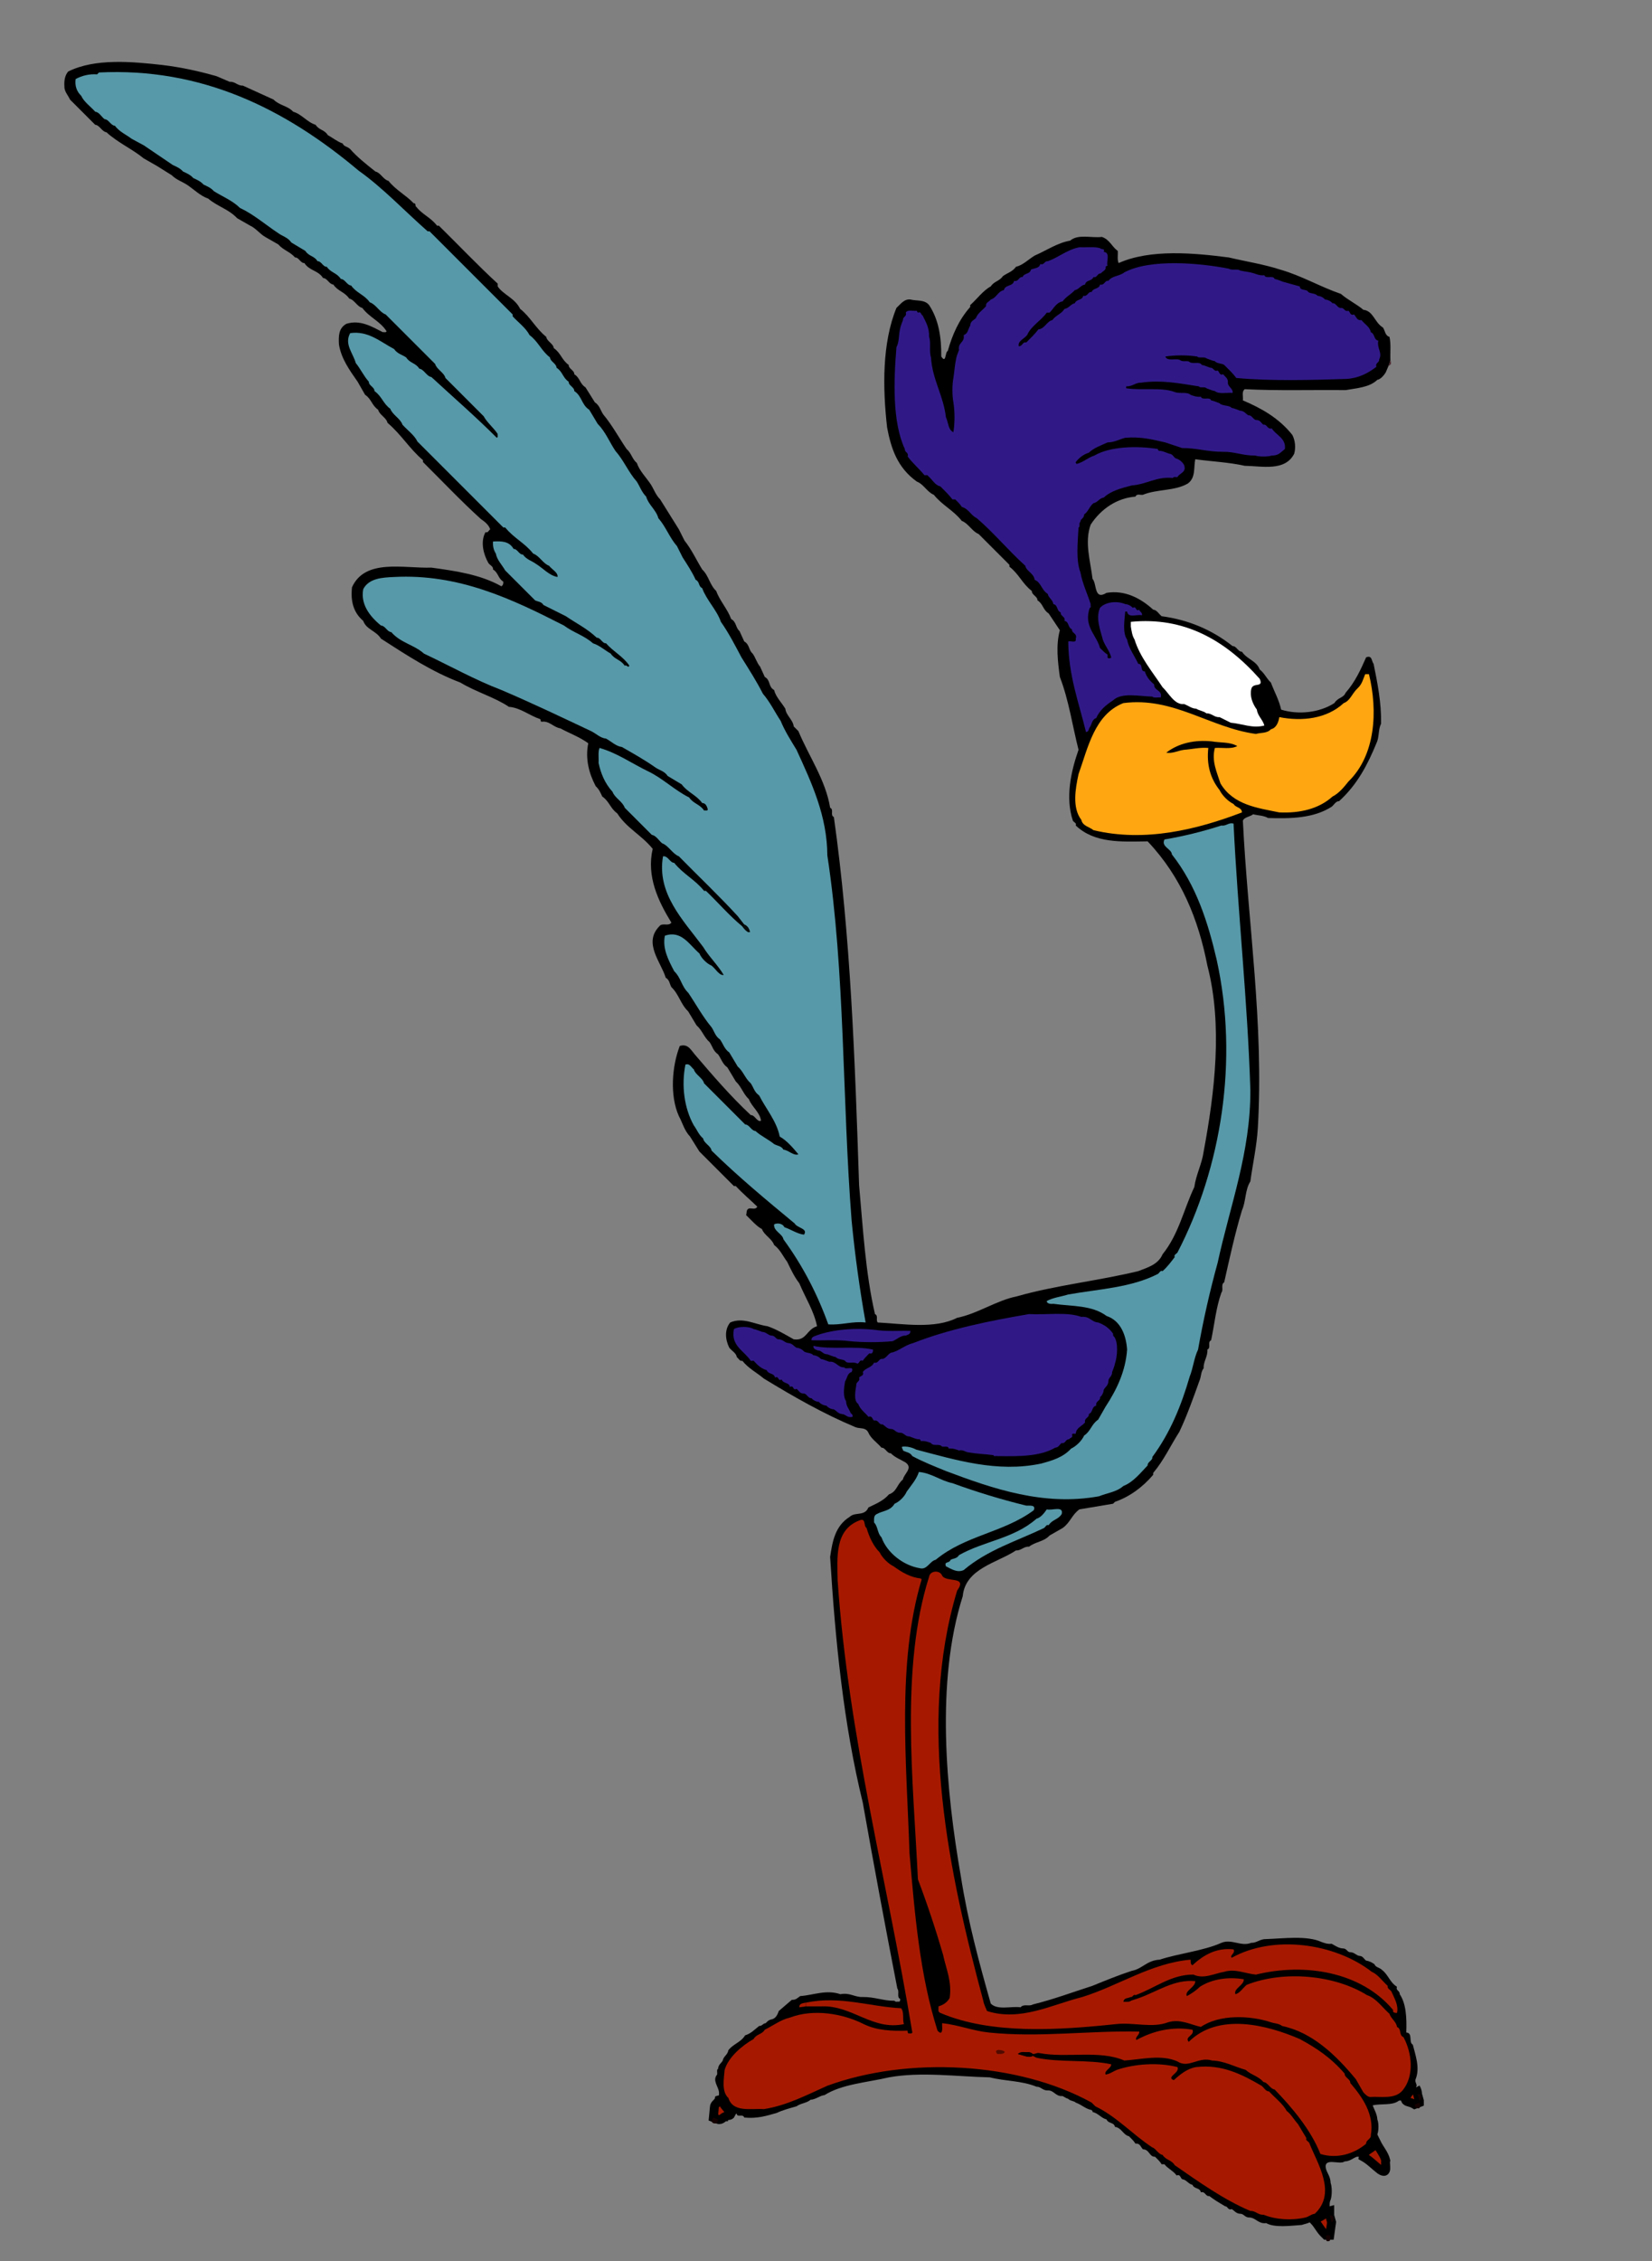 <?xml version="1.0" encoding="UTF-8" standalone="no"?>
<svg
   xmlns:dc="http://purl.org/dc/elements/1.1/"
   xmlns:cc="http://creativecommons.org/ns#"
   xmlns:rdf="http://www.w3.org/1999/02/22-rdf-syntax-ns#"
   xmlns:svg="http://www.w3.org/2000/svg"
   xmlns="http://www.w3.org/2000/svg"
   xmlns:sodipodi="http://sodipodi.sourceforge.net/DTD/sodipodi-0.dtd"
   xmlns:inkscape="http://www.inkscape.org/namespaces/inkscape"
   viewBox="0 0 742.667 1016"
   height="1016"
   width="742.667"
   xml:space="preserve"
   id="svg2"
   version="1.1"
   sodipodi:docname="roadrunner.svg"
   inkscape:version="0.92.4 (5da689c313, 2019-01-14)"><rect x="0" y="0" width="742.667" height="1016" fill="#808080" stroke="none"/><sodipodi:namedview
     pagecolor="#ffffff"
     bordercolor="#666666"
     borderopacity="1"
     objecttolerance="10"
     gridtolerance="10"
     guidetolerance="10"
     inkscape:pageopacity="0"
     inkscape:pageshadow="2"
     inkscape:window-width="1366"
     inkscape:window-height="715"
     id="namedview51"
     showgrid="false"
     inkscape:zoom="3.7165354"
     inkscape:cx="479.7138"
     inkscape:cy="80.231416"
     inkscape:window-x="-8"
     inkscape:window-y="22"
     inkscape:window-maximized="1"
     inkscape:current-layer="svg2" /><defs
     id="defs6"><clipPath
       id="clipPath86"
       clipPathUnits="userSpaceOnUse"><path
         id="path84"
         d="m 4260,8 v 332 h 410 V 8 Z" /></clipPath><clipPath
       id="clipPath96"
       clipPathUnits="userSpaceOnUse"><path
         id="path94"
         d="m 4260,8.281 h 410 v 331.719 h -410 z" /></clipPath></defs><g
     transform="matrix(1.333,0,0,-1.333,0,1016)"
     id="g10"><g
       transform="scale(0.1)"
       id="g12"><path
         id="path16"
         style="fill:#000000;fill-opacity:1;fill-rule:nonzero;stroke:none"
         d="m 730.621,7364.92 c 14.5,-6.29 29.609,-12.58 44.109,-18.9 17.61,1.91 27.071,-13.83 44.059,-12.58 34.652,-15.74 69.301,-31.49 103.941,-47.27 19.54,-20.12 46.61,-20.12 66.141,-40.94 27.689,-7.53 47.849,-35.89 75.579,-44.06 11.33,-18.28 30.24,-16.37 40.94,-34.65 16.99,-9.45 32.11,-22.03 50.39,-28.36 3.75,-10.7 16.37,-10.07 25.2,-18.86 22.65,-25.82 51.64,-49.14 85.04,-75.59 17.61,-3.79 27.07,-27.73 44.06,-31.48 25.82,-32.15 59.84,-48.52 85.04,-75.63 9.45,1.29 3.12,-10.04 9.45,-12.58 19.53,-25.19 48.48,-35.27 69.26,-62.97 1.91,0 4.41,0 6.33,0 66.13,-64.88 132.89,-135.43 198.39,-195.27 0,-3.12 0,-6.29 0,-9.41 18.25,-27.74 57.93,-39.07 75.59,-75.63 33.98,-26.44 52.27,-65.47 88.16,-94.45 1.92,-15.12 23.91,-22.7 25.2,-37.77 23.95,-16.41 27.11,-40.32 50.39,-56.72 -0.62,-13.21 19.53,-18.25 18.91,-31.49 19.53,-11.95 18.24,-32.11 37.77,-44.1 10.7,-16.99 20.78,-33.36 31.48,-50.35 16.37,-10.7 18.91,-27.11 28.36,-40.98 30.86,-37.15 52.27,-77.46 78.71,-116.48 16.41,-13.87 18.29,-33.4 34.65,-47.27 8.83,-26.44 31.49,-48.47 47.27,-72.42 10.7,-16.99 16.37,-35.27 31.48,-50.39 10.71,-16.99 20.78,-33.4 31.49,-50.39 10.7,-16.99 20.78,-33.4 31.48,-50.39 6.29,-12.62 12.62,-25.2 18.91,-37.77 24.57,-30.86 39.69,-64.89 59.84,-97.62 22.66,-21.45 24.53,-51.06 47.23,-72.46 11.95,-33.36 38.44,-61.1 50.39,-94.49 18.24,-10.04 14.49,-28.95 28.36,-40.9 5,-11.37 10.7,-23.32 15.74,-34.65 18.24,-10.12 14.45,-28.99 28.32,-40.98 10.08,-13.83 13.87,-30.86 25.2,-44.06 5.04,-11.37 10.7,-23.32 15.74,-34.65 20.16,-10.7 11.37,-33.4 31.48,-44.1 5.71,-23.28 25.2,-42.19 37.82,-62.97 2.53,-22.69 25.82,-37.15 28.36,-59.84 5,-5.04 10.7,-10.71 15.74,-15.75 35.9,-86.28 91.33,-163.75 107.07,-258.24 13.86,-6.91 -1.29,-24.57 12.58,-31.48 56.68,-401.84 71.17,-821.33 85.03,-1240.78 13.25,-146.76 21.41,-295.43 53.56,-434.61 12.58,-5.67 1.87,-20.78 9.41,-28.32 85.67,-4.46 192.11,-22.7 267.7,15.74 71.17,14.45 130.39,57.93 201.56,72.42 132.89,37.77 274.61,52.27 409.42,85 30.19,11.95 66.71,21.45 81.83,56.72 54.84,68.01 71.17,151.13 107.11,226.72 5.66,41.56 25.82,78.08 31.49,119.69 37.14,199.02 64.88,425.78 12.57,626.68 -30.19,154.96 -87.54,298.55 -201.52,418.86 -88.83,-1.29 -178.91,-6.95 -242.5,53.52 3.79,8.2 -6.29,10.7 -9.45,15.74 -26.45,78.13 -6.29,167.58 18.9,239.38 -20.78,81.87 -32.77,167.54 -63,245.62 -6.92,51.64 -13.83,106.45 0,157.46 -12.58,18.91 -25.16,37.78 -37.78,56.68 -19.53,11.95 -18.28,32.11 -37.77,44.1 0.58,13.25 -19.53,18.25 -18.91,31.49 -32.15,24.57 -43.47,57.3 -75.58,81.87 0,1.92 0,4.42 0,6.29 -34.65,34.65 -69.3,69.3 -103.95,103.95 -21.41,8.2 -35.23,36.52 -56.68,44.1 -28.94,36.52 -65.51,52.26 -94.45,88.16 -21.45,8.21 -35.28,36.53 -56.68,44.1 -66.8,47.23 -87.58,113.36 -100.78,182.66 -15.16,133.52 -17.03,284.69 31.48,403.09 14.45,13.24 26.45,30.86 47.23,28.36 21.4,-5.67 47.22,0.62 63.01,-18.91 32.73,-49.77 41.56,-109.57 40.93,-173.2 17,-25.82 11.96,13.86 22.03,18.9 15.12,53.52 37.15,104.53 75.59,148.01 0,1.88 0,4.41 0,6.29 23.28,20.78 43.48,49.14 69.26,63.01 11.37,17.61 29.61,17.61 40.97,34.61 14.5,10.7 32.11,14.49 44.07,31.48 23.94,5.7 42.18,25.24 63.01,37.81 39.64,17 76.21,42.82 119.64,50.39 27.74,23.29 71.18,8.21 107.07,12.58 26.49,-8.79 32.78,-32.11 53.56,-47.22 1.25,-13.87 -2.54,-28.99 3.12,-40.94 106.49,47.85 254.5,34.02 371.64,18.9 57.93,-13.86 117.15,-22.69 173.21,-40.93 71.17,-20.16 134.76,-57.97 204.68,-81.92 23.95,-20.78 53.56,-34.61 75.59,-53.51 34.02,-3.79 37.19,-42.19 66.13,-59.85 7.54,-10.7 6.92,-27.07 22.03,-31.48 5.71,-24.57 1.92,-52.27 3.17,-78.71 -1.88,-6.33 -4.42,-12.62 -6.29,-18.91 -3.16,-7.58 -6.33,-14.49 -9.45,-22.07 -4.42,-7.54 -16.37,-23.28 -28.32,-25.15 -27.11,-25.86 -69.3,-27.74 -107.11,-34.65 -113.36,1.25 -228.64,-2.54 -340.12,3.12 -11.33,-8.83 -4.38,-25.19 -6.29,-37.77 61.09,-25.82 121.56,-59.22 166.91,-116.53 9.46,-18.28 11.96,-42.18 6.29,-63 -30.86,-61.1 -109.61,-41.57 -166.91,-40.94 -53.52,11.99 -111.48,14.49 -166.88,22.03 -5.7,-28.32 1.88,-62.34 -25.19,-81.87 -44.77,-25.82 -103.32,-18.25 -151.17,-37.78 -8.21,-1.87 -20.78,5.04 -25.24,-6.29 -61.05,-4.41 -115.86,-40.31 -151.13,-94.49 -21.44,-59.22 -0.62,-123.44 6.29,-182.66 15.12,-16.36 4.41,-73.67 47.23,-47.22 60.46,10.08 114.02,-16.99 157.46,-56.68 11.99,-0.67 18.9,-14.49 28.36,-22.07 88.79,-11.95 168.79,-44.73 239.33,-100.74 13.24,0.58 18.28,-19.53 31.53,-18.91 17.61,-26.45 49.1,-30.23 59.8,-59.84 17.03,-13.25 22.7,-30.24 37.77,-44.11 11.37,-30.23 27.74,-59.17 34.65,-91.32 58.6,-18.25 129.77,-10.08 179.53,22.07 11.96,19.53 30.86,16.99 37.78,34.65 32.15,36.52 51.01,78.08 69.29,119.64 20.78,8.21 17.62,-12.57 25.2,-22.03 13.2,-65.51 26.44,-130.39 25.19,-201.56 -10.07,-20.16 -5.66,-45.98 -15.74,-66.13 -28.98,-70.55 -63.63,-138.56 -125.97,-195.28 -10.71,0.67 -17.04,-12.57 -25.2,-18.86 -60.47,-38.44 -136.05,-40.32 -214.14,-37.82 -15.12,8.83 -33.4,8.21 -50.39,12.62 -10.7,-8.83 -30.86,-9.45 -34.65,-22.07 16.99,-345.16 71.17,-682.73 50.39,-1036.09 -3.79,-61.72 -16.99,-119.65 -25.19,-179.49 -18.29,-28.99 -14.5,-66.76 -28.32,-97.62 -23.95,-79.38 -41.61,-161.25 -59.89,-242.5 -12.58,-7.58 -1.25,-25.2 -9.41,-34.65 -18.28,-51.02 -23.32,-107.07 -34.65,-160.59 -13.87,-6.95 1.25,-24.57 -12.62,-31.52 1.92,-23.28 -13.83,-39.69 -12.57,-62.97 -8.83,-10.7 -8.21,-25.19 -12.58,-37.77 -21.45,-59.22 -42.23,-119.06 -69.3,-176.37 -29.61,-46.01 -51.64,-95.12 -88.2,-138.59 0,-1.88 0,-4.42 0,-6.29 -37.15,-43.48 -80.63,-74.34 -129.1,-91.33 -1.88,-1.88 -4.42,-4.41 -6.29,-6.29 -37.82,-6.29 -75.59,-12.62 -113.36,-18.91 -25.82,-18.28 -30.9,-44.72 -56.72,-62.96 -14.49,-8.21 -29.57,-17.04 -44.06,-25.2 -19.54,-21.44 -47.89,-20.78 -69.3,-37.81 -16.99,1.91 -27.07,-13.87 -44.1,-12.58 -63.6,-42.23 -170.71,-60.47 -179.49,-154.34 -91.96,-289.1 -56.06,-658.82 -6.29,-944.72 24.57,-154.96 61.09,-287.89 100.74,-428.319 22.69,-23.321 67.42,-8.211 100.78,-12.621 10.08,12.621 28.98,1.871 40.98,9.449 73.04,18.281 132.89,40.941 201.52,63.012 41.56,16.988 87.58,35.898 132.27,50.39 36.52,6.918 50.39,35.239 94.49,37.769 62.97,20.79 147.38,29.61 207.85,56.68 35.23,14.5 65.51,-13.82 100.74,0 18.91,-0.62 28.99,13.25 50.39,12.62 57.35,1.88 137.35,12.58 185.82,-9.45 8.21,-3.17 21.45,-8.2 34.65,-6.29 10.08,-5.08 23.28,-15.12 37.77,-15.74 13.25,0.62 15.12,-13.25 25.24,-12.62 15.12,-0.63 19.49,-11.33 31.48,-12.62 11.96,-0.62 14.46,-10.7 22.03,-15.74 8.83,-1.25 19.54,-5.66 28.32,-12.58 3.79,-10.701 16.41,-10.08 25.2,-18.9 21.44,-16.371 26.48,-42.191 50.43,-56.68 -4.41,-13.871 10.04,-12.621 9.41,-25.199 21.45,-31.48 23.95,-79.371 22.07,-129.101 23.28,-1.289 6.92,-33.399 22.03,-40.942 8.21,-34.019 25.2,-77.5 9.46,-116.558 -4.42,-11.328 9.45,-18.871 0,-28.321 -4.42,-1.25 -8.21,-1.91 -12.62,-3.16 -8.83,-11.961 -20.16,-22.66 -22.03,-37.777 -7.58,-1.293 -14.49,-1.91 -22.03,-3.16 -21.45,-16.992 -59.22,-8.832 -88.2,-15.742 5.03,-13.211 15.11,-29.61 15.78,-47.231 5.04,-11.988 5.04,-38.437 0,-50.387 -5.71,-7.582 -1.92,-18.914 -3.17,-28.363 -15.11,-22.66 -39.06,-21.41 -44.1,-47.23 -7.58,0 -14.49,0 -22.03,0 -13.87,-5.039 -22.7,-15.11 -40.98,-15.739 -16.33,-13.238 -72.42,16.371 -62.97,-25.199 5.04,-15.742 15.12,-26.441 15.79,-47.219 5,-13.871 5,-42.23 0,-56.722 -5.71,-10.7 -1.92,-25.16 -3.17,-37.77 -4.41,-1.25 -8.2,-1.879 -12.62,-3.172 -10.07,-16.988 -29.61,-16.359 -37.77,-31.476 -5.04,-1.25 -10.7,-1.883 -15.74,-3.172 -10.08,-5 -17.03,-5.66 -28.36,-9.41 -37.77,-2.539 -91.33,-10.078 -119.69,6.289 -25.82,-3.789 -35.23,18.242 -56.68,18.91 -15.12,-0.668 -18.87,13.203 -31.48,12.57 -13.83,0.633 -18.91,10.711 -28.32,15.75 -12.62,-5.039 -13.25,10.071 -22.07,9.453 -20.16,11.95 -35.28,20.778 -53.52,34.649 -12.62,-2.539 -12.62,16.359 -28.36,12.578 -3.12,16.402 -22.03,10.07 -28.36,25.191 -13.83,2.539 -19.49,17.032 -34.65,18.91 -6.29,4.411 -5.62,17.61 -18.86,12.61 -9.46,14.461 -30.86,23.91 -40.94,37.781 -3.16,0 -6.33,0 -9.45,0 -5.04,8.828 -13.87,16.988 -22.04,25.188 -20.15,-0.618 -18.28,24.57 -40.93,25.203 -7.58,6.91 -9.46,21.398 -25.24,18.898 -5,8.789 -13.83,17 -22.03,25.199 -18.87,3.75 -25.19,28.942 -47.22,31.481 -3.17,16.371 -22.08,10.082 -28.36,25.199 -18.25,4.41 -25.79,19.531 -47.23,25.191 1.25,2.5 -1.25,4.422 -3.16,6.29 -20.12,3.789 -32.74,17.621 -53.52,25.199 -5.04,5.66 -18.28,5.043 -25.2,12.582 -5.66,1.289 -14.49,6.949 -18.9,9.449 -23.95,-2.5 -28.95,20.16 -50.39,18.91 -16.99,-0.629 -23.28,13.242 -37.78,12.61 -51.01,20.781 -105.82,18.25 -157.46,31.492 -110.86,2.5 -232.42,19.527 -340.11,0 -72.47,-17.032 -158.71,-22.703 -217.31,-59.852 -16.99,-1.91 -28.36,-14.488 -47.23,-15.738 -12.61,-11.371 -32.77,-11.371 -47.26,-22.07 -20.16,-5.661 -47.85,-13.2 -66.13,-22.032 -34.61,-10.082 -66.76,-20.16 -110.2,-15.738 -4.41,13.867 -23.32,-1.25 -25.19,12.617 -6.96,1.871 -16.37,-7.578 -18.91,0 -9.45,17.61 -25.82,27.071 -28.32,40.93 -3.83,3.75 -6.95,8.172 -12.62,6.293 0,8.168 0,16.988 0,25.199 -1.87,20.149 -23.32,39.68 -6.29,59.84 1.25,6.289 -2.54,17.621 3.13,18.871 0.62,14.488 10.7,18.898 15.78,28.359 2.5,14.489 16.99,19.528 18.87,34.649 16.36,21.398 42.18,26.441 56.68,50.39 18.28,5.04 32.14,19.489 47.22,31.481 11.37,0 11.37,8.16 22.07,9.449 5.67,5.672 8.79,10.078 18.91,12.578 14.45,2.543 20.78,15.121 25.16,28.364 14.49,12.578 29.6,25.199 44.1,37.769 14.49,-0.621 17.65,5.668 28.36,12.617 44.72,3.133 87.54,22.664 135.43,6.293 32.11,6.289 48.47,-10.699 75.54,-9.449 40.32,0.617 69.3,-13.242 107.07,-12.582 3.17,-5.699 10.75,-1.91 15.75,-3.16 3.78,1.871 3.16,5.66 3.16,9.449 -12.58,5.043 -1.25,25.191 -9.45,34.652 -40.32,207.179 -79.34,416.329 -116.53,626.679 -64.84,264.57 -92.58,544.22 -110.19,828.28 7.54,50.98 16.36,104.53 66.13,135.39 18.24,17.66 50.39,0.62 62.97,31.48 23.94,12 49.76,21.45 69.3,44.11 27.07,9.45 26.44,33.35 47.22,50.39 3.17,18.9 34.65,37.81 9.46,56.68 -17.04,10.7 -35.28,16.36 -50.39,31.52 -13.25,-0.67 -18.29,19.49 -31.49,18.87 -14.49,17.03 -35.9,30.86 -44.1,50.39 -8.83,19.53 -29.61,12.57 -44.06,18.9 -107.07,44.73 -208.52,102.66 -308.64,163.75 -23.94,20.16 -51.01,33.36 -72.46,59.85 -8.79,-2.54 -12.58,8.16 -18.86,12.57 -1.29,13.25 -17.04,20.79 -25.2,31.53 -13.24,26.44 -17.03,60.47 3.13,85.04 43.47,18.86 84.41,-6.96 125.97,-12.62 30.86,-10.7 59.22,-27.73 88.21,-44.1 43.43,-6.29 42.81,33.4 78.71,44.1 -10.71,52.27 -39.69,96.37 -59.85,144.84 -17.62,22.7 -28.94,47.89 -40.94,72.46 -14.49,18.87 -22.65,40.32 -44.1,56.68 -6.91,20.79 -33.98,33.36 -40.93,53.56 -17.62,8.79 -35.9,30.19 -53.52,47.23 3.13,7.53 -0.63,17.61 9.45,22.03 9.46,1.87 22.66,-5.04 28.32,6.29 -22.03,21.4 -49.1,44.1 -72.42,69.29 -1.87,0 -4.41,0 -6.29,0 -39.06,39.07 -77.5,77.46 -116.52,116.53 -10.7,16.99 -20.78,33.36 -31.49,50.39 -19.53,20.78 -25.19,45.97 -37.81,69.25 -30.86,68.68 -23.32,168.21 3.17,236.22 27.07,8.2 36.52,-11.96 50.39,-28.36 59.8,-69.93 119.02,-139.18 188.94,-204.69 14.49,0.62 21.41,-25.2 34.65,-18.91 -3.79,28.36 -30.86,46.6 -40.94,72.46 -19.53,18.25 -24.57,41.57 -44.1,59.81 -9.45,15.78 -18.9,31.52 -28.36,47.26 -16.99,11.96 -20.78,29.57 -31.48,44.07 -16.37,11.36 -18.91,27.11 -28.32,40.93 -19.53,17.03 -24.57,39.69 -44.1,56.72 -9.46,15.74 -18.91,31.49 -28.36,47.23 -25.82,24.57 -30.86,57.3 -56.68,81.87 -6.29,10.71 -5.67,23.95 -18.91,31.49 -16.99,54.18 -76.17,117.15 -22.03,173.2 10.08,13.87 30.86,-1.25 40.94,12.62 -44.69,73.05 -84.38,156.17 -62.97,248.79 -39.06,47.85 -86.92,68.63 -119.69,119.69 -23.28,16.36 -26.44,40.27 -50.39,56.68 -5.66,11.95 -10.7,24.57 -22.03,34.6 -22.7,42.86 -35.9,92.62 -25.2,144.89 -29.61,21.4 -62.97,33.4 -94.49,50.39 -22.65,3.12 -37.15,26.44 -62.97,22.03 -5.66,1.91 -0.62,8.2 -6.29,9.45 -35.27,11.96 -64.88,37.81 -103.94,40.94 -47.23,32.15 -110.86,49.77 -163.75,81.87 -95.12,35.9 -180.78,92 -267.7,148.01 -16.99,27.11 -49.14,30.28 -59.84,59.85 -33.99,28.98 -42.81,68.04 -37.77,113.39 44.1,97.62 174.45,62.97 267.69,66.14 82.5,-11.33 165.63,-23.32 236.17,-63.01 5.67,3.79 6.96,9.45 6.29,15.74 -18.24,11.37 -16.37,30.24 -34.61,40.98 1.88,10.04 -10.7,14.45 -15.78,22.03 -16.37,28.94 -27.69,71.8 -9.41,103.91 8.16,-3.75 10.7,6.29 15.74,9.45 -5.66,16.37 -19.53,26.44 -31.48,34.65 -66.8,60.47 -130.4,127.85 -195.28,192.11 0,1.87 0,4.37 0,6.29 -46.6,39.68 -71.17,84.37 -119.65,125.97 -3.79,17.62 -27.73,27.07 -31.52,44.06 -21.41,14.54 -22.66,36.57 -44.06,50.4 -8.21,14.49 -17.03,29.6 -25.2,44.1 -27.73,39.68 -55.43,78.08 -63.01,125.97 -1.25,27.07 -1.87,54.18 25.2,69.26 46.6,14.49 85.66,-9.41 122.81,-28.32 4.42,1.25 10.12,-2.54 12.62,3.17 -21.41,33.98 -57.31,45.97 -81.88,78.71 -17.03,3.79 -26.44,27.69 -44.1,31.48 -15.11,22.7 -38.43,24.57 -53.51,47.27 -13.87,0.62 -20.2,21.4 -34.65,22.03 -17.03,26.44 -45.98,23.94 -63.01,50.39 -13.2,-0.63 -18.24,19.53 -31.48,18.9 -17,19.54 -39.691,24.54 -56.68,44.07 -14.5,8.2 -29.609,17.03 -44.101,25.19 -17.617,10.12 -32.109,29.61 -50.399,37.81 -14.449,8.21 -29.601,17 -44.058,25.2 -28.981,30.86 -66.801,39.69 -97.652,66.13 -26.45,8.79 -48.481,31.49 -72.43,47.23 -16.988,10.7 -35.27,16.37 -50.391,31.48 -16.988,10.71 -33.359,20.79 -50.39,31.53 -14.45,8.16 -29.61,16.99 -44.059,25.15 -40.309,32.78 -86.328,52.31 -125.98,88.21 -15.11,1.87 -22.692,23.94 -37.809,25.19 -30.231,30.24 -54.762,54.81 -85.039,85 -6.293,14.49 -19.492,27.11 -18.871,44.1 -1.25,19.53 1.25,36.57 12.578,50.39 90.711,45.36 216.062,33.4 318.09,22.04 62.972,-7.54 123.441,-20.79 182.652,-37.78" /><path
         id="path18"
         style="fill:#5799a8;fill-opacity:1;fill-rule:nonzero;stroke:none"
         d="m 1209.3,7046.84 c 81.87,-57.93 155.58,-136.64 233.04,-204.69 1.92,0 4.42,0 6.29,0 93.25,-93.2 187.07,-187.07 280.32,-280.27 0,-1.92 0,-4.42 0,-6.29 16.99,-18.91 44.68,-39.07 56.67,-63.01 30.24,-22.66 39.69,-52.89 69.26,-75.59 0.67,-13.83 21.45,-20.15 22.07,-34.65 20.78,-13.2 20.78,-33.98 40.94,-47.22 -0.62,-13.24 19.53,-18.28 18.91,-31.49 26.44,-17.03 23.9,-45.97 50.39,-63.01 9.41,-15.74 18.86,-31.48 28.32,-47.22 27.11,-27.7 39.69,-61.1 59.84,-91.33 28.99,-32.73 43.48,-71.17 72.42,-103.91 10.71,-17.03 16.37,-35.27 31.49,-50.39 6.95,-26.44 34.02,-45.35 40.97,-72.46 25.82,-29.57 37.15,-64.84 62.97,-94.45 6.29,-12.62 12.58,-25.2 18.91,-37.77 15.74,-24.57 32.11,-49.14 44.06,-75.63 14.49,-6.91 8.21,-21.41 22.07,-28.32 14.49,-40.31 49.1,-73.09 62.97,-113.4 27.07,-38.4 47.85,-79.33 69.3,-119.65 25.19,-40.31 51.01,-80.62 72.42,-122.81 24.57,-28.36 39.69,-61.09 59.84,-91.33 13.83,-34.02 34.03,-65.5 53.52,-97.61 51.01,-111.49 103.32,-222.97 103.94,-355.86 60.47,-396.84 49.77,-822.62 81.88,-1231.37 11.33,-116.52 27.07,-230.55 47.23,-343.24 -44.69,5 -81.88,-9.49 -125.94,-6.33 -36.56,101.41 -85.7,197.15 -151.17,286.56 -3.79,19.53 -34.03,27.74 -31.53,50.39 8.21,5.04 27.74,5.04 34.65,-9.41 22.7,-7.58 42.23,-22.07 66.13,-25.2 14.5,20.74 -22.65,22.03 -31.48,37.78 -95.12,78.75 -189.57,156.83 -280.27,245.62 -2.54,16.41 -25.82,24.57 -28.36,40.98 -15.12,12.58 -20.78,29.57 -31.49,44.06 -32.73,58.59 -42.18,134.8 -28.36,204.73 14.5,5.66 19.53,-9.46 28.36,-15.78 5.04,-18.25 30.24,-28.99 34.65,-47.23 45.98,-45.98 92.58,-92.58 138.56,-138.56 14.49,-0.62 20.78,-21.4 34.64,-22.07 19.54,-17.61 42.86,-27.69 62.97,-44.06 10.75,-6.33 23.95,-5.66 31.53,-18.9 18.24,-1.92 33.36,-21.41 50.39,-15.75 -17.66,21.41 -39.07,46.6 -63.01,59.85 -10.08,51.64 -45.98,92.57 -69.3,138.55 -16.36,11.33 -18.86,27.07 -28.32,40.94 -19.53,16.99 -24.57,39.69 -44.1,56.68 -9.45,15.74 -18.91,31.48 -28.32,47.26 -17.03,11.96 -20.78,29.57 -31.48,44.07 -16.41,11.33 -18.91,27.11 -28.36,40.93 -30.86,37.19 -52.27,77.5 -78.75,116.53 -22.66,21.4 -24.53,51.01 -47.23,72.46 -18.91,36.52 -40.31,75.55 -31.48,119.65 55.43,19.53 81.87,-29.61 116.52,-59.85 6.91,-16.36 24.57,-33.98 40.94,-40.93 13.86,-10.71 25.82,-33.99 40.93,-31.49 -19.53,33.36 -49.76,61.72 -69.29,94.49 -68.64,91.96 -156.84,180.12 -135.39,305.47 16.99,2.5 22.65,-21.4 37.77,-22.07 30.86,-38.4 69.92,-56.01 100.78,-94.45 1.88,0 4.42,0 6.29,0 40.94,-39.06 79.38,-84.41 122.81,-119.69 11.33,-15.74 20.78,-22.03 25.2,-18.87 -1.25,10.71 -8.79,21.41 -18.87,25.16 -7.58,9.45 -14.49,18.91 -22.07,28.36 -62.97,68.67 -134.14,136.05 -198.4,201.56 -21.4,8.21 -35.27,36.53 -56.68,44.07 -11.33,9.49 -20.15,25.85 -34.65,28.35 -30.23,30.24 -61.09,61.1 -91.32,91.33 -6.92,20.78 -34.03,33.4 -40.94,53.56 -25.82,28.32 -39.69,61.72 -47.23,97.61 1.25,17 -2.54,35.28 3.13,50.39 58.59,-16.36 108.98,-52.26 163.79,-78.74 49.1,-23.29 90.03,-64.22 138.55,-88.17 14.49,-21.41 36.52,-22.69 50.39,-44.1 4.42,1.29 10.08,-2.5 12.62,3.16 -1.92,8.83 -6.95,22.7 -18.91,22.03 -20.15,27.74 -48.51,35.28 -69.29,63.01 -15.75,9.46 -31.49,18.91 -47.23,28.32 -10.7,16.41 -27.07,18.91 -40.94,28.36 -36.52,25.82 -74.96,47.23 -113.4,69.3 -20.15,2.5 -35.9,18.87 -53.51,28.32 -19.53,1.87 -33.4,16.99 -50.39,25.19 -100.16,47.23 -200.32,95.12 -302.35,138.56 -89.41,34.02 -174.45,81.87 -261.36,122.81 -34.03,30.28 -78.75,35.94 -110.24,72.46 -13.87,0.63 -20.15,21.41 -34.65,22.03 -40.31,32.78 -69.26,73.72 -59.84,122.86 19.53,37.14 64.88,39.02 103.94,40.89 217.93,11.37 396.8,-73.67 573.17,-163.75 30.86,-23.28 68.01,-33.36 97.62,-59.8 22.03,-6.95 39.68,-23.32 59.84,-34.69 13.2,-20.12 34.02,-20.12 47.23,-40.94 6.95,5.04 10.7,-9.45 15.74,0 -20.78,31.53 -54.14,47.27 -78.71,75.63 -13.25,-0.66 -18.28,19.49 -31.49,18.87 -32.15,30.86 -69.29,48.51 -103.94,72.42 -25.2,12.62 -50.39,25.19 -75.59,37.81 -6.91,11.95 -18.9,10.7 -28.32,15.74 -33.4,33.36 -67.42,67.39 -100.78,100.78 -10.7,18.87 -27.73,35.28 -31.48,56.68 -7.58,11.96 -10.75,25.2 -9.46,40.94 27.07,1.25 54.14,1.92 69.3,-25.19 13.2,0.62 18.24,-19.53 31.44,-18.91 12,-16.99 29.61,-20.78 44.11,-31.48 23.94,-14.5 44.1,-39.07 72.46,-44.11 3.12,14.5 -18.91,25.24 -28.36,37.82 -20.16,6.91 -32.78,33.98 -53.56,40.93 -28.94,36.53 -65.5,52.27 -94.45,88.17 -1.91,0 -4.41,0 -6.33,0 -96.37,96.37 -193.36,193.36 -289.72,289.72 -10.08,21.41 -33.36,37.82 -50.4,56.72 -6.91,20.78 -33.98,33.36 -40.93,53.52 -24.53,17.66 -28.95,42.81 -53.52,59.84 0.63,13.21 -19.53,18.25 -18.9,31.49 -17.62,19.53 -27.7,42.85 -44.11,62.97 -8.79,32.77 -39.64,63.63 -18.86,100.82 60.47,8.79 101.4,-28.99 148,-53.56 11.33,-16.37 27.07,-18.9 40.94,-28.36 11.96,-19.53 32.11,-18.24 44.1,-37.77 16.37,-2.54 24.53,-25.82 40.94,-28.36 75.59,-69.88 146.76,-131.02 220.43,-204.69 5.66,2.5 1.91,8.21 3.16,12.58 -13.24,20.78 -35.89,38.44 -47.26,59.84 -42.81,42.86 -86.25,86.29 -129.1,129.14 -4.42,18.25 -29.61,28.95 -34.65,47.23 -55.43,55.43 -111.49,111.49 -166.92,166.92 -20.15,6.91 -32.73,34.02 -53.51,40.93 -18.28,25.82 -44.73,30.86 -63.01,56.68 -13.87,0.63 -20.15,21.41 -34.65,22.03 -13.2,20.78 -33.98,20.78 -47.22,40.94 -13.25,-0.62 -18.25,19.53 -31.49,18.91 -10.7,18.28 -29.61,16.36 -40.94,34.65 -15.74,9.45 -31.48,18.9 -47.222,28.36 -11.988,17.61 -29.609,20.78 -44.098,31.48 -42.82,28.32 -83.171,63.59 -129.14,85.04 -26.449,25.82 -58.559,37.77 -88.168,56.68 -10.082,11.33 -22.652,16.37 -34.652,22.03 -10.071,11.33 -22.649,16.37 -34.641,22.03 -10.078,11.37 -22.66,16.41 -34.609,22.07 -10.079,11.33 -22.7,16.37 -34.649,22.03 -32.781,22.03 -64.891,44.1 -97.621,66.14 -13.871,7.57 -27.109,14.49 -40.941,22.07 -18.899,14.45 -40.309,22.65 -56.719,44.06 -13.82,0.62 -20.149,21.4 -34.61,22.07 -10.742,8.16 -18.281,23.9 -31.519,25.15 -15.742,17.66 -38.402,33.4 -47.231,53.56 -15.742,15.12 -22.031,34.02 -18.902,56.68 21.442,11.37 45.352,17.65 72.461,15.74 1.871,1.91 4.371,4.41 6.289,6.33 344.531,16.99 625.434,-120.31 875.472,-330.7" /><path
         id="path20"
         style="fill:#301987;fill-opacity:1;fill-rule:nonzero;stroke:none"
         d="m 3709.8,6785.47 c 5.04,-6.33 17.62,0.62 12.58,-12.62 23.32,-2.5 8.21,-31.48 12.62,-47.23 -2.54,1.26 -4.41,-1.24 -6.29,-3.16 2.5,-11.95 -10.7,-14.45 -15.74,-22.03 -13.24,0.62 -11.99,-15.74 -25.2,-12.58 -6.32,-15.12 -25.19,-8.83 -28.36,-25.19 -15.11,-1.92 -20.15,-16.37 -34.64,-18.91 -11.96,-13.87 -30.24,-22.03 -40.94,-37.77 -22.03,-3.79 -30.24,-24.57 -44.06,-37.82 -3.17,0 -6.33,0 -9.46,0 -19.53,-27.69 -52.93,-44.72 -66.13,-75.58 -9.45,-12.58 -32.77,-20.16 -28.36,-37.78 13.2,-0.66 11.95,15.75 25.2,12.58 14.49,14.5 29.6,28.99 40.93,44.1 22.03,2.5 28.36,27.7 47.27,31.49 11.33,16.37 30.86,20.78 40.94,37.77 15.07,1.92 20.78,16.41 34.61,18.91 6.28,15.12 25.19,8.83 28.35,25.19 15.75,-3.79 15.75,15.12 28.33,12.62 6.32,15.12 25.19,8.83 28.35,25.2 15.75,-3.79 15.75,15.11 28.32,12.57 12.62,17.66 37.19,15.12 53.56,28.36 86.29,46.61 253.2,32.11 352.73,12.58 10.71,-6.91 30.24,0.63 37.78,-6.29 17.61,-3.79 30.86,-4.41 47.22,-9.45 8.21,-3.16 21.45,-8.16 34.65,-6.29 5.04,-13.87 30.24,1.25 34.65,-12.62 8.83,-1.25 20.78,-6.91 28.36,-9.41 18.91,-5.08 37.77,-10.7 56.68,-15.74 0,-15.78 23.95,-7.58 28.36,-18.91 7.54,-5.66 24.53,-3.79 31.44,-12.62 9.5,-0.62 19.57,-5.66 25.24,-12.57 9.41,-0.67 19.49,-5.67 25.19,-12.62 11.96,1.91 16.37,-16.99 28.32,-15.74 12.58,0.62 11.33,-13.83 25.2,-9.46 6.33,-4.37 5.66,-17.61 18.91,-12.57 7.54,-6.96 9.45,-21.41 25.19,-18.91 10.7,-13.87 28.32,-22.66 31.49,-40.94 15.11,-6.29 8.82,-25.19 25.19,-28.36 -5.04,-26.44 14.49,-40.27 3.17,-62.97 0.62,-12.61 -13.87,-10.7 -9.46,-25.19 -27.73,-21.41 -59.84,-38.4 -100.78,-40.94 -119.02,-3.79 -254.45,-7.58 -371.6,3.16 -11.37,15.12 -26.49,29.57 -40.98,44.07 -7.54,5.66 -24.53,3.79 -31.44,12.61 -8.83,1.25 -20.82,6.92 -28.36,9.46 -8.83,6.91 -25.82,-0.67 -31.53,6.29 -33.98,5.04 -73.04,5.04 -107.07,0 5.71,-18.28 38.44,-3.79 50.39,-12.58 8.83,-6.96 25.83,0.62 31.53,-6.33 11.95,-7.54 33.98,3.16 40.94,-9.45 8.79,-1.25 20.78,-6.92 28.32,-9.46 12.61,0.67 11.32,-13.82 25.19,-9.45 6.29,-4.37 5.67,-17.62 18.91,-12.58 5.04,-8.16 15.11,-11.95 15.74,-25.19 -3.13,-16.37 18.28,-22.03 15.74,-37.78 -20.15,1.88 -46.6,-5.04 -59.8,6.29 -8.83,1.25 -20.82,6.92 -28.36,9.46 -6.29,6.91 -21.45,-0.67 -25.2,6.29 -62.34,9.45 -125.35,22.65 -195.27,12.57 -18.91,0.67 -28.95,-13.2 -50.35,-12.57 0,-1.92 0,-4.42 0,-6.29 52.89,-8.21 119.02,4.37 163.75,-12.62 16.36,-6.92 40.94,1.91 53.51,-9.45 8.21,-3.13 21.45,-8.17 34.65,-6.29 5.04,-13.83 30.24,1.29 34.65,-12.58 8.83,-1.25 20.78,-6.95 28.32,-9.45 8.83,-10.08 32.15,-5.67 40.98,-15.75 8.83,-1.25 20.78,-6.95 28.32,-9.45 14.49,-0.62 18.9,-10.7 28.36,-15.74 11.95,1.87 16.36,-16.99 28.32,-15.74 11.99,-0.67 14.49,-10.71 22.07,-15.75 12.58,2.5 12.58,-16.4 28.32,-12.61 14.49,-23.28 48.51,-32.74 44.1,-69.26 -13.87,-10.7 -21.45,-22.7 -44.1,-22.07 -13.87,-4.42 -42.19,-4.42 -56.68,0 -40.31,-0.63 -69.3,13.24 -107.07,12.62 -51.02,-0.67 -90.71,13.2 -138.6,12.57 -18.86,6.29 -37.77,12.58 -56.68,18.91 -43.43,10.08 -83.12,20.16 -135.39,15.74 -20.15,-5.04 -35.27,-15.12 -59.84,-15.74 -20.16,-9.45 -46.6,-18.28 -63.01,-34.65 -18.87,-5.66 -32.11,-16.99 -44.06,-31.48 -1.25,-2.54 1.87,-4.42 3.12,-6.29 23.95,6.29 36.57,20.78 59.85,28.32 52.93,30.86 143.01,33.4 214.18,22.07 -0.67,-5.04 5.04,-7.58 9.41,-6.33 8.83,-1.25 20.78,-6.91 28.36,-9.45 11.95,-0.63 14.49,-10.71 22.03,-15.74 11.33,-2.5 22.7,-11.96 28.36,-22.04 9.46,-25.82 -15.12,-27.07 -22.07,-40.93 -5.04,-1.25 -12.58,2.5 -15.7,-3.17 -54.85,5.67 -87.58,-21.4 -138.59,-25.19 -33.36,-8.79 -69.93,-17.62 -94.5,-40.94 -15.08,-1.88 -20.11,-16.37 -34.61,-18.91 -13.86,-10.7 -17.03,-28.32 -31.48,-37.77 0.59,-13.24 -13.24,-15.12 -12.62,-25.2 -6.91,-4.41 0.63,-16.99 -6.29,-18.9 -2.54,-48.48 -9.45,-108.95 6.29,-151.13 6.95,-37.82 23.28,-71.22 34.65,-107.11 -1.29,-4.42 2.54,-13.21 -3.16,-12.58 -21.41,-62.97 22.69,-90.71 34.64,-135.43 8.21,-7.54 16.37,-16.99 25.2,-22.03 1.25,-4.42 -2.54,-10.08 3.12,-12.58 3.79,0 7.58,-0.67 9.5,3.12 -6.33,23.95 -20.2,36.53 -28.36,59.85 -7.54,30.86 -25.2,71.17 -9.46,107.07 18.91,20.78 58.6,23.94 85.04,12.58 9.46,-0.63 19.54,-5.67 25.2,-12.58 14.45,7.54 8.16,-13.87 22.03,-6.29 2.54,-8.2 10.7,-8.83 9.45,-18.91 -17.03,4.42 -46.6,-10.7 -50.39,12.58 -1.87,0 -4.41,0 -6.29,0 -2.54,-29.57 -9.45,-71.17 6.29,-94.45 5.67,-29.61 25.2,-54.81 37.82,-81.88 16.99,1.25 5,-26.44 22.03,-25.19 5.66,-18.91 16.99,-32.15 31.48,-44.1 -1.87,-21.41 28.99,-18.29 22.03,-44.11 -9.41,1.29 -23.28,-2.5 -28.32,3.17 -42.22,0.62 -103.32,15.12 -132.26,-12.62 -21.45,-13.83 -45.98,-33.36 -56.68,-59.8 -15.12,-4.42 -14.5,-20.79 -22.07,-31.53 -5.04,-6.91 -1.88,-13.83 -12.58,-15.74 -23.95,98.91 -59.22,190.86 -59.85,305.51 8.21,3.12 28.32,-7.58 25.2,9.41 6.91,18.28 -15.12,18.28 -12.62,31.53 -15.11,6.29 -8.83,25.15 -25.15,28.32 3.75,15.74 -15.16,15.74 -12.62,28.36 -15.12,6.28 -8.83,25.19 -25.2,28.32 -1.87,15.11 -16.36,20.82 -18.9,34.64 -21.41,12.62 -21.41,37.82 -44.06,47.23 -2.54,22.07 -27.74,28.36 -31.53,47.27 -57.93,52.26 -105.15,110.19 -163.75,160.58 -20.15,9.46 -27.07,31.53 -50.39,37.81 -5.04,8.83 -13.87,17 -22.03,25.2 -3.16,0 -6.33,0 -9.45,0 -11.33,15.12 -26.45,29.61 -40.94,44.1 -18.28,3.75 -27.07,23.28 -40.94,34.61 -2.54,5.7 -8.2,1.92 -12.62,3.17 -17.61,21.4 -40.31,40.93 -56.68,62.96 4.42,14.54 -10.07,12.62 -9.45,25.24 -42.19,90.04 -37.77,228.59 -28.32,343.24 10.08,18.28 6.92,40.94 12.58,63.01 1.29,8.79 6.91,20.78 9.45,28.32 -0.62,12.62 13.87,11.33 9.46,25.19 5.66,11.33 25.19,4.42 37.81,6.29 -1.29,-2.5 1.87,-4.37 3.12,-6.29 11.33,5.04 10.08,-7.54 15.75,-9.45 11.32,-23.28 22.65,-40.31 22.07,-72.42 6.91,-18.28 -0.67,-47.85 6.28,-69.3 5.04,-76.21 41.57,-126.6 50.4,-201.52 8.16,-17.03 7.53,-42.85 25.15,-50.39 5.04,31.48 5.04,69.26 0,100.78 -4.37,22.66 -4.37,59.18 0,81.87 3.79,23.91 4.45,43.44 9.45,66.14 1.29,8.79 6.96,20.78 9.5,28.32 -4.46,26.44 20.11,23.94 15.74,50.39 15.12,4.41 14.45,20.78 22.03,31.48 0,14.49 11.33,18.28 18.91,25.2 6.91,18.28 23.28,27.11 34.64,40.94 -2.53,11.99 10.71,14.49 15.71,22.07 19.53,5.66 24.57,28.32 44.1,31.48 5.04,20.16 30.23,11.33 34.65,31.48 15.74,-3.78 15.74,15.12 28.36,12.62 6.29,15.12 25.15,8.79 28.32,25.2 11.36,5.66 28.36,3.75 31.48,18.86 14.49,-4.37 12.62,10.08 25.2,9.46 36.52,12.61 66.13,39.68 107.11,47.22 23.28,-1.25 50.97,2.54 69.25,-3.12" /><path
         id="path22"
         style="fill:#4a262e;fill-opacity:1;fill-rule:nonzero;stroke:none"
         d="m 4689.22,6407.58 c 3.16,-10.74 3.16,-14.49 -6.29,-18.91 1.87,6.29 4.41,12.58 6.29,18.91" /><path
         id="path24"
         style="fill:#ffffff;fill-opacity:1;fill-rule:nonzero;stroke:none"
         d="m 4248.32,5333.67 c 14.49,-32.15 -23.28,-10.08 -28.36,-34.65 -5.66,-23.94 4.42,-49.76 18.91,-69.29 1.91,-20.16 20.15,-33.99 25.19,-53.52 -39.68,-10.7 -75.54,6.29 -113.36,9.45 -12.58,6.29 -25.19,12.58 -37.81,18.87 -16.99,-1.87 -27.07,13.87 -44.06,12.62 -10.08,8.16 -23.32,8.83 -34.65,15.74 -15.74,0.63 -27.07,10.7 -40.94,15.74 -32.15,-3.79 -51.01,36.53 -72.46,56.68 -34.61,52.31 -76.17,101.41 -94.45,160.63 -8.21,13.2 -10.08,28.98 -12.62,44.1 0,5.04 0,10.7 0,15.7 178.91,17.66 317.46,-60.43 434.61,-192.07" /><path
         id="path26"
         style="fill:#ffa611;fill-opacity:1;fill-rule:nonzero;stroke:none"
         d="m 4616.8,5349.41 c 30.23,-123.43 22.65,-272.73 -69.3,-362.14 -14.49,-18.29 -32.73,-40.32 -53.52,-50.39 -46.64,-42.23 -110.86,-56.68 -179.53,-53.56 -73.04,15.12 -154.92,24.57 -198.4,97.62 -11.95,37.81 -30.85,76.21 -18.86,119.68 25.15,1.88 54.14,-5.03 75.54,6.29 -24.57,14.5 -56.68,10.71 -85.03,15.75 -59.18,6.29 -113.36,-6.29 -154.3,-37.78 19.53,-4.41 39.69,6.92 59.84,9.46 27.07,1.87 52.89,8.78 81.88,6.28 -6.29,-54.8 6.29,-102.03 37.77,-141.71 8.83,-18.29 28.99,-38.44 47.27,-47.27 8.2,-13.2 27.69,-10.66 28.36,-28.32 -151.22,-57.97 -328.17,-101.41 -500.75,-59.84 -13.86,11.32 -36.56,13.86 -40.93,34.64 -31.53,40.94 -20.16,104.58 -9.46,154.3 31.49,87.58 53.52,200.94 151.17,239.38 168.79,22.03 292.23,-83.17 447.19,-103.95 16.99,5.04 37.15,1.25 50.35,15.74 18.91,4.42 25.82,24.57 28.36,40.94 77.46,-15.12 160,-5.66 217.31,47.27 22.07,8.16 27.07,31.48 47.22,50.39 14.5,13.2 18.29,30.86 25.2,47.22 4.41,0 8.2,0 12.62,0" /><path
         id="path28"
         style="fill:#5799a8;fill-opacity:1;fill-rule:nonzero;stroke:none"
         d="m 4160.16,4845.55 c 14.49,-301.1 47.22,-594.57 56.68,-897.54 1.25,-209.77 -68.68,-390.51 -110.24,-582.62 -26.44,-95.74 -48.48,-193.36 -66.13,-292.89 -13.87,-28.98 -16.37,-61.72 -28.32,-91.33 -27.74,-95.74 -64.88,-188.32 -125.98,-270.82 1.88,-11.95 -17.03,-16.37 -15.74,-28.36 -25.2,-26.44 -49.14,-56.68 -81.88,-69.26 -23.32,-20.82 -54.8,-23.32 -81.91,-34.64 -186.41,-34.03 -357.11,25.19 -516.44,85 -38.44,15.78 -76.84,30.89 -113.4,50.43 -7.54,13.2 -20.78,12.57 -31.49,18.86 0.63,5.04 -5.04,6.96 -3.12,12.62 14.45,2.5 33.36,-1.91 47.22,-9.45 132.89,-34.65 273.36,-78.75 422,-47.23 36.52,10.08 73.04,20.16 100.78,50.35 17.61,8.21 36.52,27.11 44.1,44.1 22.66,15.12 24.57,38.44 47.23,53.56 8.2,14.45 16.99,29.61 25.19,44.06 38.4,58.59 67.38,120.31 72.42,192.11 -3.12,45.98 -20.15,96.99 -69.29,113.4 -49.73,37.15 -117.78,32.11 -179.5,40.94 -8.82,-1.29 -22.65,0.62 -22.03,9.45 22.03,11.95 48.48,14.45 72.42,22.03 102.66,18.24 211.65,22.66 302.35,69.3 5.04,3.12 8.16,13.2 15.7,9.41 16.41,14.49 28.36,30.86 40.98,47.27 -3.79,8.16 6.29,10.7 9.41,15.74 148.05,285.31 206.6,647.46 132.31,985.7 -29.61,127.23 -68.68,250.71 -151.18,355.86 -1.25,19.53 -37.14,25.2 -25.19,50.39 66.13,11.33 129.73,27.07 192.11,47.23 15.74,-3.13 24.57,11.37 40.94,6.33" /><path
         id="path30"
         style="fill:#050c0c;fill-opacity:1;fill-rule:nonzero;stroke:none"
         d="m 2509.96,4505.39 c 10.08,-3.75 17.62,-14.45 18.87,-25.16 -4.42,-3.16 -13.87,3.13 -25.2,18.87 1.92,1.92 4.42,4.42 6.33,6.29" /><path
         id="path32"
         style="fill:#301987;fill-opacity:1;fill-rule:nonzero;stroke:none"
         d="m 3646.84,3182.73 c 28.32,3.17 33.36,-17.03 56.68,-18.86 21.4,-7.58 38.39,-20.2 50.39,-37.82 0,-3.78 -0.63,-7.57 3.12,-9.45 15.16,-18.9 11.37,-67.38 3.17,-91.33 -1.25,-8.82 -6.92,-20.78 -9.46,-28.36 0.63,-15.11 -13.2,-18.86 -12.62,-31.48 -0.58,-13.87 -10.7,-18.91 -15.74,-28.32 -0.58,-9.45 -5.62,-19.53 -12.58,-25.2 2.54,-12.61 -16.36,-12.61 -12.57,-28.36 -16.37,-3.16 -10.08,-22.03 -25.24,-28.35 2.54,-12.58 -16.37,-12.58 -12.58,-28.32 -10.7,-12.58 -30.23,-18.29 -31.48,-37.82 -4.41,-1.25 -10.08,2.54 -12.62,-3.12 5.04,-11.33 -7.54,-10.08 -9.41,-15.74 -13.24,0.62 -11.99,-15.75 -25.24,-12.62 -7.54,-5.04 -10.04,-15.12 -22.03,-15.74 -50.39,-29.61 -121.56,-29.61 -195.23,-28.32 -4.42,1.25 -13.24,-2.54 -12.62,3.12 -30.19,3.79 -56.05,4.41 -85.04,9.45 -9.41,0.63 -18.24,10.08 -31.44,6.29 -8.21,3.17 -21.45,8.21 -34.65,6.29 -1.29,12.62 -21.45,1.92 -25.2,9.45 -10.07,6.96 -28.36,-1.87 -34.65,9.46 -8.2,3.16 -21.4,8.2 -34.64,6.33 0.62,5 -5.04,7.54 -9.46,6.29 -8.82,1.25 -20.78,6.91 -28.36,9.45 -15.07,-0.67 -18.86,13.2 -31.48,12.58 -15.12,-0.63 -18.91,13.24 -31.48,12.57 -13.87,0.67 -18.91,10.75 -28.33,15.79 -12.61,-2.54 -12.61,16.36 -28.35,12.57 -6.29,4.42 -5.67,17.62 -18.91,12.62 -11.33,14.45 -27.74,24.53 -34.65,44.06 -16.37,9.46 -8.83,46.61 -6.29,63.01 -0.62,12.58 13.87,11.33 9.45,25.2 4.42,6.29 17.62,5.66 12.58,18.86 10.08,15.12 29.61,13.87 37.82,31.53 15.74,-3.79 15.74,15.08 28.35,12.58 14.46,1.87 19.5,21.4 34.61,22.07 24.57,7.53 41.61,24.53 69.3,31.48 119.02,46.6 253.83,74.3 390.51,97.62 58.55,-3.17 129.1,8.16 176.37,-9.46" /><path
         id="path34"
         style="fill:#301987;fill-opacity:1;fill-rule:nonzero;stroke:none"
         d="m 2541.45,3141.8 c 8.78,-1.25 20.78,-6.96 28.32,-9.46 15.11,-0.62 19.53,-11.32 31.52,-12.57 13.2,0.58 15.12,-13.25 25.16,-12.62 15.11,-0.63 19.57,-11.33 31.52,-12.58 14.49,-0.62 18.91,-10.7 28.32,-15.74 9.45,-0.67 19.53,-5.71 25.19,-12.62 7.58,-5.66 24.57,-3.79 31.53,-12.62 9.41,-0.62 19.53,-5.66 25.15,-12.57 8.83,-1.25 20.79,-6.96 28.36,-9.46 23.95,2.5 28.99,-20.15 50.39,-18.86 6.29,-10.08 35.9,8.16 25.2,-15.79 -15.12,-4.41 -14.49,-20.78 -22.03,-31.48 -3.79,-20.16 -7.58,-51.02 3.12,-66.13 0.67,-18.28 10.71,-27.07 15.75,-40.94 1.91,-1.25 8.82,-6.29 6.28,-12.58 -17.61,-4.41 -22.65,8.17 -34.61,9.42 -13.86,0.66 -18.9,10.74 -28.35,15.78 -9.46,0.62 -19.54,5.62 -25.2,12.57 -9.41,0.63 -19.53,5.67 -25.19,12.58 -9.46,0.67 -19.54,5.71 -25.2,12.62 -11.95,-1.29 -16.37,17.62 -28.32,15.74 -11.99,0.63 -14.49,10.71 -22.07,15.74 -13.83,-7.53 -7.54,13.87 -22.03,6.29 -3.17,16.37 -22.03,10.08 -28.36,25.24 -13.83,-7.58 -7.54,13.83 -22.03,6.29 -3.17,16.36 -22.03,10.04 -28.32,25.19 -17.03,5 -28.99,15.12 -40.94,28.32 -2.54,5.67 -8.2,1.92 -12.62,3.17 -22.03,33.98 -68.63,50.39 -56.68,107.07 15.12,9.45 51.02,9.45 66.14,0" /><path
         id="path36"
         style="fill:#301987;fill-opacity:1;fill-rule:nonzero;stroke:none"
         d="m 3070.51,3135.51 c 0,-11.37 -6.92,-11.99 -15.74,-15.74 -17.04,0.58 -29.61,-12.62 -44.11,-18.91 -43.43,-4.41 -101.36,-4.41 -144.84,0 -40.94,5.66 -86.29,1.87 -129.14,3.16 0,11.33 6.95,11.96 15.74,15.75 56.1,20.78 132.31,27.07 201.56,18.86 37.15,-5.66 77.47,-1.87 116.53,-3.12" /><path
         id="path38"
         style="fill:#301987;fill-opacity:1;fill-rule:nonzero;stroke:none"
         d="m 2944.53,3072.5 c 0,-7.58 -2.5,-16.37 -12.58,-12.58 -7.57,-8.2 -17.03,-16.4 -22.07,-25.19 -11.95,5.66 -10.08,-8.83 -18.86,-9.46 -12,8.21 -34.03,-3.12 -40.94,9.46 -7.58,5.66 -24.57,3.79 -31.53,12.57 -8.78,1.25 -20.78,6.96 -28.32,9.46 -15.11,-0.63 -18.9,13.24 -31.52,12.62 -8.79,3.74 -15.7,4.41 -15.7,15.74 60.43,-13.87 141.05,1.25 201.52,-12.62" /><path
         id="path40"
         style="fill:#5799a8;fill-opacity:1;fill-rule:nonzero;stroke:none"
         d="m 3212.23,2622.19 c 81.25,-29.61 163.75,-54.81 248.79,-75.59 10.07,-0.62 34.02,3.75 25.19,-15.74 -102.03,-75.59 -231.13,-84.41 -330.66,-166.91 -20.16,-4.46 -28.99,-35.28 -53.56,-28.36 -54.14,8.82 -110.19,51.01 -129.1,103.9 -14.49,14.49 -11.37,35.9 -25.19,50.39 0.62,10.71 -2.54,22.7 9.45,28.36 20.15,11.33 45.35,10.08 59.8,34.65 16.41,6.91 34.03,24.53 40.94,40.94 15.16,21.4 33.4,41.56 40.98,66.13 41.56,-3.16 73.67,-29.61 113.36,-37.77" /><path
         id="path42"
         style="fill:#5799a8;fill-opacity:1;fill-rule:nonzero;stroke:none"
         d="m 3580.66,2518.24 c -11.95,-19.53 -32.11,-18.28 -44.06,-37.77 -7.58,3.75 -10.7,-6.33 -15.74,-9.45 -91.95,-44.11 -189.57,-73.05 -270.82,-141.72 -22.07,-10.08 -41.6,3.79 -59.84,12.58 -6.96,18.28 11.32,8.82 15.74,22.07 9.41,5 21.4,3.75 28.36,15.74 84.37,47.85 185.15,55.43 261.36,122.81 14.5,3.79 26.45,19.53 34.65,31.48 16.99,-5.03 57.31,13.25 50.35,-15.74" /><path
         id="path44"
         style="fill:#a61900;fill-opacity:1;fill-rule:nonzero;stroke:none"
         d="m 2922.5,2471.02 c 8.83,-29.61 22.66,-60.47 44.06,-81.88 8.83,-18.28 28.99,-38.44 47.27,-47.26 27.69,-20.16 56.68,-37.15 91.33,-40.94 1.25,-1.25 1.87,-1.88 3.12,-3.13 -84.37,-282.19 -50.98,-617.26 -40.94,-922.73 17.66,-205.35 34.65,-410.67 94.5,-598.361 3.78,-3.789 6.95,-8.199 12.61,-6.289 5.67,8.789 1.88,20.742 3.13,31.48 54.18,-5.66 103.32,-25.82 157.46,-31.48 168.79,-17.66 340.12,6.91 507.03,3.121 1.88,-11.321 -15.74,-18.899 -9.45,-28.321 55.43,30.2 120.31,46.61 188.94,34.61 8.83,-19.488 -27.69,-23.281 -12.58,-40.93 100.16,99.531 263.91,57.34 374.77,9.449 56.68,-30.859 104.53,-62.339 151.13,-116.519 -0.58,-13.25 19.53,-18.25 18.95,-31.488 41.52,-48.512 81.83,-106.442 69.26,-176.372 1.87,-11.949 -17.04,-16.359 -15.75,-28.32 -41.56,-35.269 -98.86,-51.68 -154.29,-34.64 -31.53,80.621 -95.12,156.21 -154.34,217.3 -15.12,1.879 -22.66,23.91 -37.77,25.2 -17.03,20.109 -41.56,23.902 -59.85,40.929 -37.81,10.711 -71.79,30.242 -113.39,31.492 -45.36,14.489 -78.72,-27.742 -116.53,-3.171 -54.14,24.57 -121.52,6.96 -179.49,3.171 -83.75,36.52 -194.61,7.539 -286.56,25.188 -8.83,1.883 -13.87,-3.789 -22.03,-3.16 -4.46,1.871 -8.21,4.41 -12.62,6.332 -11.33,-1.922 -27.07,5 -37.77,-6.332 23.28,-5.668 37.14,-13.867 50.39,-6.289 4.37,-1.91 8.16,-4.41 12.57,-6.289 79.96,-17.032 171.96,-5.039 251.96,-22.032 0.58,-13.871 -25.24,-21.449 -18.91,-34.648 14.45,1.879 25.2,10.699 37.77,15.738 61.1,20.781 140.47,25.821 204.69,9.461 8.83,-20.199 -40.27,-33.398 -12.58,-44.109 20.79,18.91 45.98,39.687 75.59,44.109 86.91,10.07 154.34,-24.57 220.47,-63.008 8.16,-6.293 14.45,-19.531 25.15,-18.914 20.16,-22.027 46.65,-41.558 59.85,-66.129 14.49,-10.699 24.57,-29.609 37.77,-44.058 9.46,-15.75 18.91,-31.492 28.36,-47.27 -3.79,-7.543 6.33,-10.699 9.45,-15.742 27.74,-70.551 93.83,-168.789 18.91,-239.34 -11.95,-1.25 -20.16,-10.07 -31.48,-12.57 -45.36,-10.75 -100.16,-7.578 -141.72,9.453 -17.03,-1.922 -27.11,13.828 -44.1,12.578 -90.71,38.43 -177,100.149 -255.08,154.289 -10.71,18.281 -29.61,16.41 -40.98,34.653 -13.83,1.878 -23.28,22.07 -34.61,25.199 -65.51,42.808 -120.31,103.937 -192.11,138.551 -4.41,4.418 -8.2,8.199 -12.61,12.617 -248.17,137.301 -619.77,156.211 -891.22,56.683 -69.29,-30.863 -136.68,-66.761 -214.14,-78.711 -43.47,3.118 -103.94,-12.621 -119.68,37.77 -23.32,20.777 -15.12,64.258 -12.58,94.488 12.58,42.821 59.18,82.5 97.62,103.91 10.07,17.661 27.69,14.493 37.77,31.481 28.36,13.871 54.18,34.031 85.04,40.98 79.37,30.2 177.62,13.832 248.79,-22.07 43.43,-21.41 95.11,-23.949 148,-22.031 0,-3.789 -0.62,-7.578 3.17,-9.449 4.41,1.25 10.08,-2.54 12.58,3.16 -83.75,508.28 -215.39,997.03 -251.92,1524.22 -1.29,77.46 -10.08,169.41 72.42,201.56 24.58,10.7 13.87,-17.03 25.2,-25.19" /><path
         id="path46"
         style="fill:#a61900;fill-opacity:1;fill-rule:nonzero;stroke:none"
         d="m 3177.58,2310.39 c 14.49,-24.57 86.91,0.63 50.39,-50.39 -136.06,-450.98 -26.45,-956.72 88.16,-1382.5 1.92,-11.988 8.21,-23.32 12.62,-34.648 112.73,-35.903 217.93,21.41 321.21,47.23 123.48,38.438 231.17,113.978 365.31,125.968 0.63,-6.95 -1.25,-15.11 6.29,-18.898 38.44,35.898 82.54,59.838 138.6,53.548 7.54,-13.24 -13.87,-18.9 -6.29,-28.36 141.72,78.75 348.28,49.14 472.38,-47.219 20.78,-8.832 35.9,-31.492 53.52,-47.23 -0.63,-10.739 6.28,-10.739 12.61,-18.911 10.04,-22.691 25.2,-47.218 18.91,-72.421 -5.7,-0.657 -16.41,1.25 -12.62,9.421 -108.36,129.758 -298.55,160 -462.93,119.68 -35.94,3.172 -69.29,20.789 -107.11,9.461 -33.36,-5.672 -68.63,-25.82 -103.9,-9.461 -74.96,0.629 -130.39,-45.969 -195.28,-69.289 -7.54,4.41 -8.79,-7.539 -15.74,-6.289 -8.16,-5.043 -16.99,-10.703 -25.16,-15.742 13.21,0 20.12,-0.629 25.16,3.16 9.45,3.121 18.91,6.289 28.36,9.449 61.72,22.031 119.02,63.602 188.98,56.68 0.59,-20.82 -37.18,-32.77 -28.35,-50.391 13.2,6.922 30.85,18.242 44.1,31.492 41.56,26.442 95.7,34.02 148,25.192 0.63,-20.781 -35.27,-30.863 -28.35,-50.391 15.11,3.789 23.32,18.91 37.81,31.489 125.31,49.761 297.26,33.39 406.25,-34.649 30.19,-10.082 50.97,-40.941 75.54,-62.969 5.04,-16.371 23.33,-26.453 25.24,-44.101 16.99,-7.539 5.04,-27.071 22.03,-34.649 28.32,-51.64 37.77,-130.351 -3.16,-179.492 -26.45,-30.859 -71.8,-19.539 -110.24,-22.039 -8.83,1.258 -15.12,8.789 -22.03,15.75 -8.16,14.488 -16.99,29.609 -25.19,44.059 -68.01,82.539 -147.39,158.121 -248.79,179.531 -10.71,8.828 -25.2,8.16 -37.82,12.578 -70.5,23.32 -173.2,27.113 -236.17,-15.738 -35.9,8.199 -69.92,27.73 -110.19,15.738 -54.85,-20.777 -115.9,0.621 -176.37,-6.289 -191.48,-20.16 -420.12,-35.898 -592.07,37.809 -10.08,3.75 -5.04,14.461 -6.29,22.031 17.62,5.039 30.2,14.5 37.77,28.359 8.21,54.77 -11.95,97.621 -22.03,144.851 -25.19,86.91 -53.55,171.95 -85.04,255.08 -15.74,332.57 -59.84,711.75 37.82,1020.39 3.75,20.78 36.52,22.65 44.06,3.12" /><path
         id="path50"
         style="fill:#000000;fill-opacity:1;fill-rule:nonzero;stroke:none"
         d="m 3813.71,877.5 c -5.04,-3.789 -11.95,-3.16 -25.16,-3.16 3.75,13.859 11.33,10.07 25.16,15.742 0,-4.422 0,-8.203 0,-12.582" /><path
         id="path52"
         style="fill:#a61900;fill-opacity:1;fill-rule:nonzero;stroke:none"
         d="m 3039.02,852.301 c 11.33,-14.492 3.75,-36.563 9.46,-53.551 -105.82,-22.66 -174.5,63.629 -277.15,59.84 -17.62,0 -35.9,0 -53.56,0 0,4.422 0,8.172 0,12.582 115.9,23.949 216.06,-13.871 321.25,-18.871" /><path
         id="path54"
         style="fill:#a61900;fill-opacity:1;fill-rule:nonzero;stroke:none"
         d="m 2717.77,858.59 c -7.54,-1.289 -14.49,-1.91 -22.03,-3.16 -0.62,9.449 4.42,13.242 22.03,15.742 0,-4.41 0,-8.16 0,-12.582" /><path
         id="path56"
         style="fill:#510a00;fill-opacity:1;fill-rule:nonzero;stroke:none"
         d="m 3388.59,704.301 c -6.29,-8.832 -17.03,-5.082 -25.19,-6.332 -17.03,20.781 23.9,13.871 25.19,6.332" /><path
         id="path58"
         style="fill:#000000;fill-opacity:1;fill-rule:nonzero;stroke:none"
         d="m 3483.09,697.969 c 0,-1.879 0,-4.418 0,-6.289 -13.25,-7.578 -27.11,0.621 -50.39,6.289 18.86,4.41 41.56,11.332 50.39,0" /><path
         id="path60"
         style="fill:#a61900;fill-opacity:1;fill-rule:nonzero;stroke:none"
         d="m 4774.26,584.609 c 6.29,-11.328 6.29,-17.027 6.29,-22.027 1.87,-7.582 4.41,-14.492 6.29,-22.07 0,-1.883 0,-4.422 0,-6.293 -5.04,-1.918 -10.71,-4.418 -15.75,-6.289 -15.11,9.449 -28.32,6.91 -31.48,15.742 1.87,15.117 13.2,25.816 22.03,37.777 4.41,1.25 8.2,1.91 12.62,3.16" /><path
         id="path62"
         style="fill:none;stroke:#000000;stroke-width:30;stroke-linecap:butt;stroke-linejoin:miter;stroke-miterlimit:4;stroke-dasharray:none;stroke-opacity:1"
         d="m 4774.26,584.609 c 6.29,-11.328 6.29,-17.027 6.29,-22.027 1.87,-7.582 4.41,-14.492 6.29,-22.07 0,-1.883 0,-4.422 0,-6.293 -5.04,-1.918 -10.71,-4.418 -15.75,-6.289 -15.11,9.449 -28.32,6.91 -31.48,15.742 1.87,15.117 13.2,25.816 22.03,37.777 4.41,1.25 8.2,1.91 12.62,3.16 z" /><path
         id="path64"
         style="fill:#140000;fill-opacity:1;fill-rule:nonzero;stroke:none"
         d="m 4780.55,562.582 c 18.28,3.75 14.49,-21.453 6.29,-22.07 -1.88,7.578 -4.42,14.488 -6.29,22.07" /><path
         id="path66"
         style="fill:#a61900;fill-opacity:1;fill-rule:nonzero;stroke:none"
         d="m 2465.86,496.449 c -4.41,-10.117 -14.49,-2.539 -18.91,-9.461 -6.91,0.633 -13.86,-13.867 -25.19,-9.449 -5.04,1.871 -10.71,4.41 -15.74,6.293 1.25,11.328 1.87,23.32 3.16,34.648 -0.63,10.071 13.2,15.11 15.74,25.192 5.67,1.879 8.79,-2.543 12.62,-6.293 2.5,-13.859 18.87,-23.32 28.32,-40.93" /><path
         id="path68"
         style="fill:none;stroke:#000000;stroke-width:30;stroke-linecap:butt;stroke-linejoin:miter;stroke-miterlimit:4;stroke-dasharray:none;stroke-opacity:1"
         d="m 2465.86,496.449 c -4.41,-10.117 -14.49,-2.539 -18.91,-9.461 -6.91,0.633 -13.86,-13.867 -25.19,-9.449 -5.04,1.871 -10.71,4.41 -15.74,6.293 1.25,11.328 1.87,23.32 3.16,34.648 -0.63,10.071 13.2,15.11 15.74,25.192 5.67,1.879 8.79,-2.543 12.62,-6.293 2.5,-13.859 18.87,-23.32 28.32,-40.93 z" /><path
         id="path70"
         style="fill:#140000;fill-opacity:1;fill-rule:nonzero;stroke:none"
         d="m 4786.84,534.219 c 4.41,-8.828 1.91,-13.867 0,-18.91 -10.71,-2.5 -15.12,3.171 -15.75,12.621 5.04,1.871 10.71,4.371 15.75,6.289" /><path
         id="path72"
         style="fill:#140000;fill-opacity:1;fill-rule:nonzero;stroke:none"
         d="m 2421.76,477.539 c -1.25,-4.418 -1.88,-8.199 -3.13,-12.617 -16.4,-4.41 -23.94,5.668 -12.61,18.91 5.03,-1.883 10.7,-4.422 15.74,-6.293" /><path
         id="path74"
         style="fill:#a61900;fill-opacity:1;fill-rule:nonzero;stroke:none"
         d="m 4641.99,398.789 c 10.08,-20.777 26.45,-38.398 31.49,-59.809 -3.79,-13.242 10.07,-50.39 -18.91,-31.519 -18.91,14.488 -35.9,32.769 -56.68,44.098 5.04,25.82 28.99,24.57 44.1,47.23" /><path
         id="path76"
         style="fill:none;stroke:#000000;stroke-width:30;stroke-linecap:butt;stroke-linejoin:miter;stroke-miterlimit:4;stroke-dasharray:none;stroke-opacity:1"
         d="m 4641.99,398.789 c 10.08,-20.777 26.45,-38.398 31.49,-59.809 -3.79,-13.242 10.07,-50.39 -18.91,-31.519 -18.91,14.488 -35.9,32.769 -56.68,44.098 5.04,25.82 28.99,24.57 44.1,47.23 z" /><path
         id="path78"
         style="fill:#a61900;fill-opacity:1;fill-rule:nonzero;stroke:none"
         d="m 4484.53,153.16 c 1.88,-7.57 4.42,-14.488 6.29,-22.07 -1.87,-14.449 -4.41,-29.57 -6.29,-44.059 -4.41,0 -8.2,0 -12.62,0 -3.12,3.168 -6.29,6.289 -9.45,9.449 -9.41,10.079 -18.91,27.7 -28.32,37.782 8.16,15.117 27.7,14.488 37.77,31.476 4.42,1.293 8.21,1.922 12.62,3.172 0,-5.039 0,-10.711 0,-15.75" /><g
         id="g80"><g
           clip-path="url(#clipPath86)"
           id="g82"><path
             id="path88"
             style="fill:none;stroke:#000000;stroke-width:30;stroke-linecap:butt;stroke-linejoin:miter;stroke-miterlimit:4;stroke-dasharray:none;stroke-opacity:1"
             d="m 4484.53,153.16 c 1.88,-7.57 4.42,-14.488 6.29,-22.07 -1.87,-14.449 -4.41,-29.57 -6.29,-44.059 -4.41,0 -8.2,0 -12.62,0 -3.12,3.168 -6.29,6.289 -9.45,9.449 -9.41,10.079 -18.91,27.7 -28.32,37.782 8.16,15.117 27.7,14.488 37.77,31.476 4.42,1.293 8.21,1.922 12.62,3.172 0,-5.039 0,-10.711 0,-15.75 z" /></g></g><g
         id="g90"><g
           clip-path="url(#clipPath96)"
           id="g92"><path
             id="path98"
             style="fill:#140000;fill-opacity:1;fill-rule:nonzero;stroke:none"
             d="m 4484.53,153.16 c 18.24,3.789 14.45,-21.398 6.29,-22.07 -1.87,7.582 -4.41,14.5 -6.29,22.07" /><path
             id="path100"
             style="fill:#140000;fill-opacity:1;fill-rule:nonzero;stroke:none"
             d="m 4484.53,87.031 c 4.42,-8.832 1.88,-13.871 0,-18.91 -17.03,-6.281 -11.37,9.461 -12.62,18.91 4.42,0 8.21,0 12.62,0" /></g></g></g></g></svg>